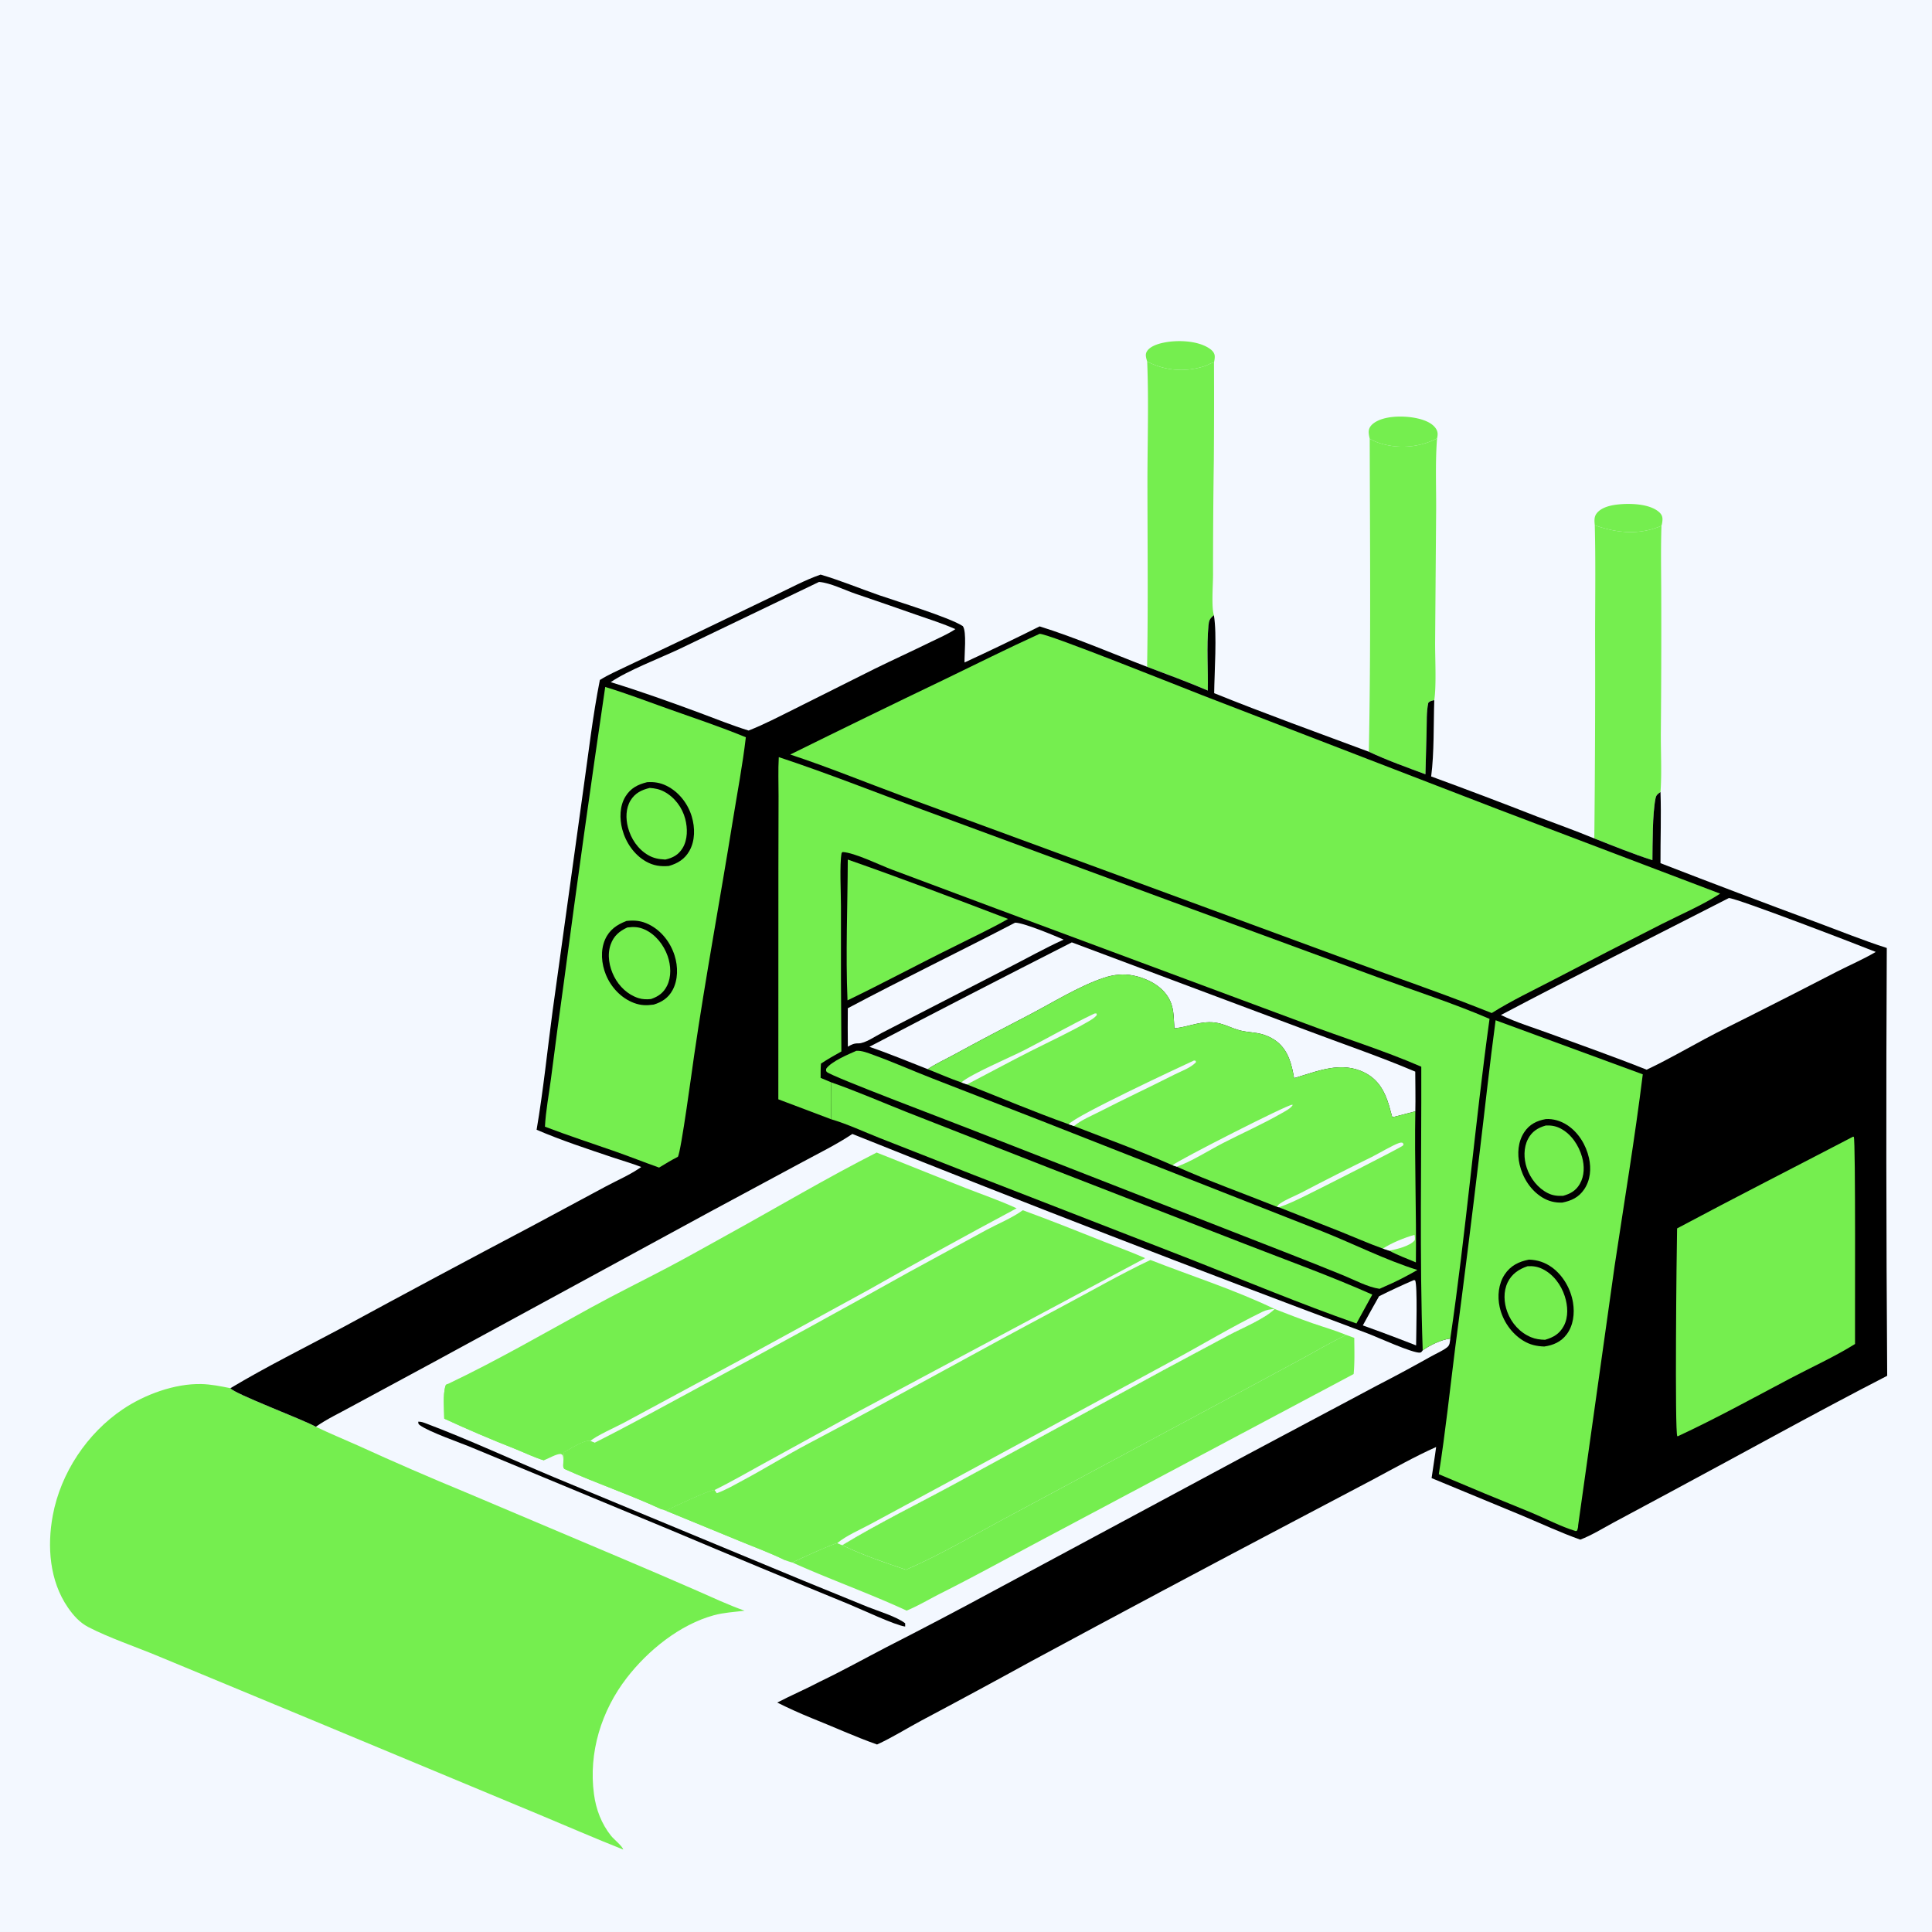 <svg xmlns="http://www.w3.org/2000/svg" width="1168" height="1168"><rect width="100%" height="100%" fill="#808080" stroke="none"/><path fill="#F3F8FF" d="M0 0h1167.995v1167.995H0z"/><path fill="#75EE4F" d="M964.132 317.561c-.224-2.569-.534-5.038 1.152-7.217 3.097-3.997 9.477-5.094 14.234-5.492 7.013-.587 18.032-.135 23.511 4.753 1.207 1.077 1.966 2.333 2.026 3.985.048 1.32-.22 3.022-.607 4.288-13.385 5.697-26.875 4.454-40.316-.317M693.533 218.544c-.522-1.778-1.271-3.849-.418-5.64 1.577-3.308 6.496-4.89 9.759-5.618 8.296-1.85 20.584-1.542 27.9 3.133 1.58 1.009 3.143 2.339 3.522 4.27.247 1.266-.085 3.112-.374 4.352-2.011.515-4.013 1.788-6.05 2.427-11.551 3.629-23.617 2.696-34.339-2.924M828.072 265.245c-.348-1.588-.812-3.631-.496-5.253.377-1.938 1.67-3.294 3.236-4.385 6.126-4.27 17.22-4.308 24.344-3.019 4.436.803 10.427 2.573 12.987 6.62 1.255 1.984 1.111 3.641.643 5.845q-1.011.514-2.047.978-1.037.465-2.094.878-1.058.412-2.134.772-1.077.36-2.17.666-1.094.307-2.2.558-1.108.252-2.225.449-1.118.196-2.245.338-1.126.141-2.259.228-1.131.085-2.266.115t-2.27.002q-1.135-.026-2.267-.108t-2.259-.221q-1.127-.138-2.246-.332t-2.226-.443-2.202-.55q-1.093-.304-2.171-.661a30.4 30.4 0 0 1-5.433-2.477"/><path d="M252.836 859.486c1.666-.073 3.123.456 4.661 1.037 25.88 9.763 52.015 21.921 77.684 32.644l150.445 62.402 38.868 15.863c6.38 2.581 17.508 5.852 22.728 9.944l.002 1.968c-6.04-.764-26.29-10.34-33.758-13.41Q459.49 947.82 405.75 925.134l-119.686-49.664c-7.428-3.154-26.603-9.715-32.227-13.874-1.094-.81-.823-.863-1-2.111"/><path fill="#75EE4F" d="M693.533 218.544c10.722 5.62 22.788 6.553 34.339 2.924 2.037-.64 4.039-1.912 6.05-2.427q.129 29.673-.097 59.346-.498 34.62-.471 69.247c-.003 5.783-1.059 19.503.505 24.293-2.508 2.057-2.986 3.13-3.28 6.307-1.18 12.744-.137 26.378-.408 39.236-12.046-5.154-24.421-9.727-36.685-14.338.654-37.22.22-74.404.206-111.624-.01-24.274.83-48.716-.159-72.964M868.786 265.053c-1.141 14.255-.484 29.03-.564 43.35l-.605 78.767c-.12 10.147.863 26.623-.518 36.11-1.593.42-2.585.384-3.638 1.689-1.15 5.52-.853 11.634-1.012 17.273l-.692 25.851c-11.353-4.225-23.283-8.477-34.223-13.627 1.274-62.998.685-126.206.538-189.22a30.4 30.4 0 0 0 5.433 2.476q1.078.357 2.171.66 1.094.302 2.202.551t2.226.443 2.246.332 2.259.22 2.267.11q1.135.027 2.27-.003t2.266-.115q1.133-.087 2.259-.228 1.127-.142 2.245-.338 1.117-.197 2.225-.45 1.106-.25 2.2-.557 1.093-.306 2.17-.666t2.134-.772 2.094-.878q1.036-.464 2.047-.978M964.132 317.561c13.441 4.771 26.931 6.014 40.316.317-.5 14.561-.134 29.226-.127 43.801q.104 40.254-.242 80.505c-.117 12.099.635 24.611-.217 36.65-1.865 1.288-2.598 1.773-3.053 4.127-1.831 9.463-1.69 26.924-1.833 37.067-11.854-3.783-23.538-8.595-35.124-13.128q.638-61.178.47-122.358c.012-22.31.373-44.68-.19-66.98M813.888 807.048l4.845 1.754c.045 7.28.31 14.625-.377 21.882l-183.488 97.605c-22.033 11.67-43.892 23.782-66.156 35-6.778 3.415-13.61 7.53-20.59 10.415-22.652-10.448-46.234-18.813-69.014-29.05 3.526-1.99 24.252-11.224 27.055-11.745l2.986 1.213c12.159 5.959 25.729 10.544 38.559 14.88 21.869-9.534 42.637-21.938 63.68-33.13l139.764-75.05 36.041-19.442c8.846-4.848 17.584-9.997 26.695-14.332"/><path fill="#75EE4F" d="M770.552 791.344c7.647 2.94 15.288 5.984 23.033 8.658 6.77 2.34 13.68 4.298 20.303 7.046-9.111 4.335-17.85 9.484-26.695 14.332l-36.041 19.443-139.764 75.048c-21.043 11.193-41.811 23.597-63.68 33.13-12.83-4.335-26.4-8.92-38.56-14.879 22.575-13.678 46.706-25.447 69.897-38.077l123.89-67.523 39.741-21.28c7.611-4.054 22.14-10.075 27.876-15.898M359.473 872.226c22.279-11.223 44.028-23.298 65.984-35.13q62.227-33.456 123.886-67.947l47.168-25.672c6.984-3.74 15.47-7.185 21.825-11.832 16.581 6.04 32.926 12.572 49.316 19.109 8.194 3.269 16.607 6.26 24.658 9.856L519.77 852.87l-57.99 31.84c-9.881 5.425-19.721 11.12-29.82 16.129-2.874-.116-25.562 10.51-29.322 12.502l-2.79-.938c-19.29-8.913-39.428-15.671-58.747-24.403-.838-1.205-.565-1.969-.543-3.39.295-2.161.324-4.383.444-6.563 3.54-1.901 12.192-7.752 15.908-6.847z"/><path fill="#75EE4F" d="M399.942 889.67c13.526-6.682 26.693-14.355 39.908-21.638l89.975-50.077 57.623-31.697c6.823-3.777 15.144-6.97 21.32-11.582l.87.32c-1.637 2.812-187.241 102.867-209.49 116.182.074 4.33 1.074 17.88-.3 21.226-19.29-8.913-39.428-15.671-58.747-24.403-.838-1.205-.565-1.969-.543-3.39.295-2.161.324-4.383.444-6.563 3.54-1.901 12.192-7.752 15.908-6.847l2.563 1.025q20.324 8.515 40.47 17.444M695.492 761.723c24.999 9.78 50.836 17.963 75.06 29.62-5.735 5.824-20.265 11.845-27.876 15.899l-39.74 21.28-123.891 67.523c-23.191 12.63-47.322 24.399-69.896 38.077l-2.986-1.213c-2.803.52-23.529 9.754-27.055 11.746-1.527-.332-3.074-.965-4.561-1.466-8.563-4.203-17.797-7.626-26.63-11.243l-45.28-18.604c3.761-1.991 26.45-12.618 29.324-12.502l1.314 1.913c5.44-1.93 10.791-5.101 15.89-7.825 13.376-7.146 26.282-15.185 39.689-22.254 51.307-27.053 101.839-55.557 153.088-82.73 17.794-9.434 35.355-19.601 53.55-28.22"/><path fill="#F3F8FF" d="M506.163 932.909c5.576-4.672 13.984-8.157 20.397-11.658l51.764-27.96 130.092-70.465c18.331-9.851 36.306-20.767 55.003-29.87 2.357-1.147 4.539-1.392 7.133-1.612-5.735 5.823-20.265 11.844-27.876 15.898l-39.74 21.28-123.891 67.523c-23.191 12.63-47.322 24.399-69.896 38.077z"/><path fill="#75EE4F" d="M474.988 920.559c9.322-4.655 60.418-34.104 64.3-34.446l.197.377c-2.674 2-5.441 3.073-8.343 4.646-2.686 1.455-5.122 3.35-7.803 4.82-1.949 1.067-4.09 1.775-6.068 2.796-14.377 7.418-29.6 15.21-43.074 24.143q.008 10.15.35 20.294c-8.563-4.203-17.797-7.626-26.63-11.243l-45.28-18.604c3.761-1.991 26.45-12.618 29.324-12.502l1.314 1.913c13.897 4.8 27.9 12.232 41.713 17.806M529.987 696.765l53.446 21.34c10.41 4.057 21.033 7.692 31.182 12.39q-45.038 24.062-89.454 49.258l-76.42 41.793-71.482 38.535c-4.393 2.377-17.454 8.2-20.349 11.12-3.716-.905-12.367 4.946-15.908 6.847-.12 2.18-.15 4.402-.444 6.563.006-1.469.16-3.11-.286-4.521-.234-.744-.633-.746-1.27-1.09-2.689-.104-7.439 2.804-10.227 3.846-5.841-1.789-11.75-4.653-17.442-6.941q-21.65-8.505-42.767-18.264c-.013-5.867-.941-14.219.757-19.785.283-.927.633-.818 1.447-1.185 29.527-14.03 58.129-30.619 86.793-46.329 15.022-8.233 30.412-15.809 45.578-23.771 12.428-6.525 24.757-13.546 37.057-20.323 29.88-16.462 59.39-34.005 89.789-49.483"/><path fill="#75EE4F" d="M328.292 859.146c.351-.131.704-.258 1.054-.393 8.497-3.279 16.493-9.49 24.55-13.856l149.616-81.945 47.113-25.845c3.084-1.653 5.97-3.749 9.065-5.314 1.634-.826 4.599-2.54 6.348-2.116-5.722 4.833-14.256 8.213-20.933 11.773q-14.67 7.87-29.195 16.005l-127.06 69.982q-20.234 10.944-40.335 22.125c-6.527 3.63-13.279 7.064-19.55 11.113-.262 7.396-.244 14.773-.19 22.17-5.841-1.788-11.75-4.652-17.442-6.94q-21.65-8.505-42.767-18.264c-.013-5.867-.941-14.219.757-19.785.283-.927.633-.818 1.447-1.185 19.518 6.259 38.111 15.818 57.522 22.475M376.76 1118.146c-17.162-6.77-34.038-14.167-51.068-21.25l-139.785-58.209-90.262-37.453c-13.073-5.454-30.036-11.216-42.272-17.596-5.22-2.723-9.024-7.025-12.32-11.797-11.113-16.095-12.642-36.976-9.127-55.757 4.793-25.605 20.693-49.52 42.285-64.083 13.236-8.927 31.414-15.646 47.537-15.265 5.96.14 11.722 1.347 17.548 2.497 2.127 3.305 44.39 19.123 51.663 23.324 8.33 4.028 16.916 7.538 25.362 11.313q32.665 14.925 65.87 28.605l90.983 38.486q23.966 10.11 47.797 20.53c9.632 4.205 19.272 8.775 29.185 12.273-6.204.794-12.514 1.087-18.57 2.745-20.611 5.638-39.816 21.218-52.677 37.865-15.368 19.893-23.197 45.162-19.819 70.302 1.243 9.253 4.532 17.967 10.413 25.277 1.648 2.048 6.713 6.046 7.258 8.193"/><path d="M496.089 347.376c11.827 3.466 23.546 8.33 35.216 12.4 11.329 3.95 42.395 13.327 50.761 18.732 2.478 3.277.854 17.451 1.055 21.997q22.877-10.564 45.42-21.823c21.561 6.744 43.721 16.332 64.945 24.45 12.264 4.611 24.64 9.184 36.685 14.338.27-12.858-.772-26.492.408-39.236.294-3.178.772-4.25 3.28-6.307 1.952 11.346.306 34.718.174 47.132 30.874 12.47 62.298 23.782 93.5 35.407 10.941 5.15 22.871 9.402 34.224 13.627l.692-25.85c.159-5.64-.138-11.754 1.012-17.274 1.053-1.305 2.045-1.269 3.638-1.69-.491 14.586-.009 31.889-1.88 46.126q32.25 11.8 64.229 24.32c11.45 4.36 23.097 8.473 34.404 13.175 11.586 4.533 23.27 9.345 35.124 13.128.142-10.143.002-27.604 1.833-37.067.455-2.354 1.188-2.839 3.053-4.128.497 14.32-.07 28.682-.007 43.007q46.728 18.11 93.726 35.503c14.323 5.307 28.549 11.09 43.085 15.766q-.662 129.313.25 258.629c-44.11 22.716-87.434 46.896-131.172 70.33L975.3 920.561c-6.398 3.447-13.135 7.648-19.925 10.228-11.909-4.187-23.564-9.688-35.231-14.556l-54.67-22.634c.87-6.274 1.945-12.531 2.748-18.812-13.087 5.864-25.44 12.86-38.07 19.61l-47.425 24.999q-79.983 42.106-159.524 85.04-32.804 18.043-65.881 35.58c-8.956 4.768-17.924 10.463-27.11 14.634-13.38-4.737-26.477-10.764-39.69-16.018q-10.493-4.279-20.633-9.34c8.419-4.4 17.203-8.102 25.605-12.557 13.591-6.505 26.818-13.854 40.186-20.81q33.67-17.171 66.906-35.172l151.757-81.536 78.53-41.792q16.4-8.461 32.486-17.502c2.968-1.67 6.923-3.312 9.522-5.418 1.75-1.418 1.552-3.143 1.906-5.249-5.312.536-12.392 4.005-16.684 7.095-.511.624-.74 1.265-1.6 1.377-4.241.545-26.553-9.68-31.753-11.613Q670.315 747.67 515.306 685.54c-9.594 6.418-20.237 11.594-30.388 17.093L429.22 732.61l-166.777 90.718-50.19 27.108c-7.023 3.884-14.764 7.49-21.294 12.121-7.274-4.2-49.536-20.019-51.663-23.324 21.802-13.048 44.866-24.448 67.282-36.433q57.419-31.184 115.21-61.665l44.073-23.669c7.186-3.863 15.167-7.251 21.798-11.947-5.555-2.196-11.42-3.827-17.084-5.734-15.39-5.183-31.258-10.37-46.166-16.786 4.07-23.9 6.486-48.06 9.705-72.08l18.58-133.963c3.128-21.898 5.632-44.18 9.958-65.87 5.343-3.355 11.37-5.922 17.048-8.67l36.813-17.498 52.11-25.07c8.951-4.252 18.112-9.24 27.466-12.472"/><path fill="#F3F8FF" d="m854.71 773.892.8.109c1.567 2.77.607 33.69.606 39.372q-10.61-4.153-21.29-8.122l-10.915-3.967q4.822-8.861 9.81-17.631 10.364-5.163 20.989-9.76M613.691 557.808c5.04-.031 23.797 7.82 29.328 10.238-11.468 5.249-22.64 11.514-33.88 17.259l-76.18 39.218c-3.59 1.822-10.004 6.322-14.015 6.255-2.703-.045-4.022.653-6.377 1.996q-.137-11.623-.02-23.245c33.434-17.767 67.571-34.22 101.144-51.721"/><path fill="#75EE4F" d="M512.53 519.657c32.46 11.356 64.781 23.623 96.908 35.895-10.372 5.93-21.426 11.035-32.088 16.443-21.784 10.696-43.118 22.233-64.985 32.775-1.177-28.207.055-56.869.165-85.113"/><path fill="#F3F8FF" d="m647.978 569.713 140.876 52.762c22.265 8.434 44.823 16.06 66.746 25.375.027 7.99.228 16.017.048 24.001q-6.945 1.874-13.93 3.593-.951-3.558-1.979-7.095c-2.466-8.354-6.332-15.497-14.394-19.698-14.35-7.478-28.803-1.02-42.993 3.145-1.429-8.128-3.327-16.308-10.052-21.82-2.428-1.99-5.265-3.437-8.242-4.418-4.654-1.535-9.604-1.392-14.307-2.581-4.927-1.244-9.436-3.89-14.496-4.683q-2.096-.33-4.22-.32c-6.861.041-13.458 2.873-20.28 3.61l-.775.078c-.549-6.973-.027-13.051-4.033-19.237-4.477-6.913-12.87-11.079-20.79-12.675-6.034-1.217-11.972-.537-17.76 1.375-15.138 5-31.91 15.55-46.346 23.01-14.858 7.679-29.559 15.403-44.226 23.434-5.272 2.887-10.985 5.416-15.951 8.8-11.713-4.563-23.404-9.475-35.297-13.523q61.017-31.923 122.401-63.133"/><path fill="#75EE4F" d="M502.39 654.286c15.417 5.36 30.527 11.972 45.702 17.995l86.679 33.962 117.981 45.862c25.61 9.96 51.773 19.385 76.884 30.543l-9.592 17.465c-33.648-11.788-66.756-25.625-99.93-38.685l-131.157-50.99-57.155-22.442c-9.647-3.808-19.422-8.436-29.35-11.355.073-7.45.248-14.91-.061-22.355M517.71 635.267c3.375-.226 7.214 1.381 10.354 2.515 11.786 4.258 23.33 9.386 35.005 13.955l66.55 25.886 169.964 66.882c18.742 7.477 38.258 17.32 57.317 23.261-6.524 3.74-13.133 7.205-20.068 10.124l-2.807 1.268c-7.146-1.008-15.019-5.317-21.78-8.073q-15.553-6.356-31.205-12.464l-194.65-76.047c-9.734-3.874-84.218-31.935-86.58-34.552-.605-.672-.375-1.067-.337-1.896 3.04-4.421 13.333-8.685 18.237-10.859"/><path fill="#F3F8FF" d="M495.151 351.805c6.9.562 15.357 4.88 21.95 7.118q18.554 6.298 37.036 12.798c7.842 2.74 15.854 5.231 23.44 8.624-4.515 3.04-9.848 5.275-14.74 7.68-11.359 5.59-22.887 10.826-34.25 16.401l-48.42 24.243c-9.092 4.503-18.147 9.278-27.6 12.982-10.076-3.075-20.007-7.174-29.9-10.82-17.735-6.536-35.376-12.89-53.46-18.43 10.329-7.086 29.383-14.32 41.434-20.004zM1045.185 542.921c4.43-.11 80.055 28.998 88.806 32.569-7.403 4.405-15.646 7.915-23.338 11.856q-25.866 13.379-51.876 26.474c-9.362 4.72-18.813 9.321-28.056 14.272-11.741 6.289-23.182 12.924-35.247 18.598-19.528-7.777-39.4-14.773-59.131-22.016-9.595-3.522-19.79-6.59-28.956-11.047 45.688-24.117 91.828-47.154 137.798-70.706"/><path fill="#75EE4F" d="m1120.315 687.168.418.127c1.153 2.266.633 113.445.734 125.23-12.411 7.756-26.358 14.036-39.338 20.895-22.434 11.856-44.718 24.14-67.729 34.85l-.388-.03c-1.571-2.355-.457-111.184-.118-125.595 35.26-18.845 70.974-36.973 106.42-55.477M365.89 415.31c12.758 3.843 25.25 8.682 37.807 13.126 15.77 5.581 31.724 10.929 47.206 17.27-1.963 16.888-5.201 33.701-7.902 50.49-7.613 47.32-16.441 94.473-23.363 141.901-1.019 6.982-7.971 58.78-9.84 61.263-3.888 1.934-7.606 4.299-11.345 6.51-8.855-3.143-17.582-6.617-26.45-9.73-14.176-4.976-28.521-9.626-42.553-14.99.477-9.523 2.386-19.335 3.618-28.805q3.828-29.893 7.988-59.742 11.778-88.736 24.834-177.293"/><path d="M391.175 472.884c4.286-.274 7.91.259 11.795 2.176 7.387 3.648 12.899 10.745 15.24 18.573 2.006 6.705 2.087 14.603-1.455 20.823-2.823 4.958-7.058 7.549-12.413 9.07-5.054.42-9.306-.168-13.781-2.692-7.211-4.068-12.303-11.587-14.379-19.513-1.686-6.438-1.624-14.013 1.965-19.825 3.125-5.059 7.478-7.234 13.028-8.612"/><path fill="#75EE4F" d="M392.78 476.354c3.143.196 5.937.751 8.745 2.249 6.308 3.367 10.92 9.566 12.73 16.44 1.49 5.658 1.54 12.548-1.597 17.687-2.513 4.116-5.854 5.872-10.42 6.916l-.35-.023c-3.742-.21-6.766-.756-10.047-2.66-6.212-3.6-10.435-9.948-12.22-16.823-1.372-5.282-1.337-11.412 1.56-16.201 2.707-4.476 6.68-6.401 11.6-7.585"/><path d="M378.776 556.766c4.942-.556 9-.133 13.514 2.105 7.562 3.75 13.026 10.852 15.549 18.81 2.115 6.672 2.153 14.659-1.242 20.91-2.54 4.675-6.412 7.22-11.381 8.737-4.315.612-7.79.572-11.965-.996-7.7-2.892-13.846-9.46-16.93-17.004-2.713-6.634-3.444-14.703-.501-21.369 2.61-5.913 7.151-8.956 12.956-11.193"/><path fill="#75EE4F" d="M379.236 560.708c3.905-.474 6.879-.405 10.522 1.242 6.578 2.974 11.537 9.33 13.88 16.049 1.959 5.616 2.344 12.499-.367 17.944-2.138 4.291-5.242 6.493-9.678 8.026-2.616.284-5.086.24-7.62-.563-6.442-2.038-11.642-7.032-14.676-12.985-2.984-5.853-4.362-13.1-2.111-19.436 1.83-5.15 5.216-8.032 10.05-10.277M560.874 646.369c4.966-3.384 10.68-5.913 15.951-8.8 14.667-8.031 29.368-15.755 44.226-23.434 14.435-7.46 31.208-18.01 46.346-23.01 5.788-1.912 11.726-2.592 17.76-1.375 7.92 1.596 16.313 5.762 20.79 12.675 4.006 6.186 3.484 12.264 4.033 19.237l.776-.079c6.82-.736 13.418-3.568 20.28-3.609q2.123-.01 4.22.32c5.059.792 9.568 3.439 14.495 4.683 4.703 1.189 9.653 1.046 14.307 2.581 2.977.981 5.814 2.427 8.242 4.418 6.725 5.512 8.623 13.692 10.052 21.82 14.19-4.166 28.643-10.623 42.993-3.145 8.062 4.201 11.928 11.344 14.394 19.698q1.028 3.537 1.98 7.095 6.984-1.719 13.929-3.593c-.55 30.45.706 60.919.336 91.341-5.237-2.268-11.096-4.324-16.072-7.074l-3.887-1.27c-8.652-3.102-17.152-6.873-25.69-10.293l-37.226-14.697-1.08-.26c-20.166-8.053-40.872-15.46-60.687-24.301l-2.495-.839c-19.457-8.594-39.754-15.997-59.592-23.695l-3.192-1.102c-20.661-7.358-41.074-16.01-61.484-24.059l-3.43-1.215c-6.83-2.372-13.555-5.333-20.275-8.018"/><path fill="#F3F8FF" d="M836.025 754.849c5.165-3.419 13.126-6.649 19.113-8.304.26 1.206.338 2.034.157 3.256-3.04 3.623-10.86 5.394-15.383 6.317zM708.847 704.458c3.964-3.359 69.424-36.652 72.234-36.558.162.005.32.048.48.073-1.218 2.169-4.645 3.828-6.76 5.048-11.46 6.605-23.86 12.054-35.636 18.132-7.921 4.09-19.922 11.642-27.823 14.144zM772.029 729.599c.435-.694.747-1.247 1.429-1.734 3.816-2.724 9.188-4.703 13.373-6.892q21.076-11.033 42.437-21.505c4.21-2.099 12.693-7.185 16.615-8.488.778-.26 1.06-.217 1.788-.222l.854.752c-.116.338-.125.733-.347 1.013-.93 1.174-51.4 26.65-58.06 29.908-5.522 2.701-11.15 5.541-17.01 7.427zM646.063 679.661c4.737-5.443 64.742-33.422 75.77-38.538l.998.17.227.834c-3.16 3.467-8.94 5.427-13.069 7.521-14.933 7.573-30.098 14.637-44.986 22.291-5.25 2.699-11.164 5.063-15.748 8.824zM581.15 654.387c6.006-5.172 29.68-15.209 38.052-19.484 13.977-7.137 27.69-15.114 41.853-21.871.952-.454.63-.311 1.828-.332l.229.902c-1.328 1.755-3.29 2.873-5.17 3.963-11.241 6.52-23.308 12.05-34.913 17.921-12.902 6.53-25.609 13.458-38.45 20.116z"/><path fill="#75EE4F" d="m904.182 616.804 88.968 32.688c-4.805 38.743-11.242 77.297-17.035 115.904l-22.039 156.767c.033 1.154-.269 2.054-.607 3.149l-.798.343c-9.089-2.757-18.08-7.533-26.876-11.193q-28.084-11.361-55.96-23.221c4.032-25.415 6.704-51.051 9.93-76.574q7.75-58.889 14.755-117.871c3.223-26.671 6.065-53.367 9.662-79.992"/><path d="M934.601 676.53c4.515-.215 8.856 1.093 12.65 3.516 6.903 4.407 11.592 12.072 13.36 19.984 1.454 6.5.908 13.418-2.92 19.036-3.278 4.813-7.672 6.867-13.225 7.96-4.413.155-8.292-.799-12.081-3.112-7.017-4.282-11.845-11.9-13.686-19.833-1.528-6.584-1.018-13.871 2.793-19.619 3.186-4.806 7.584-6.937 13.11-7.933"/><path fill="#75EE4F" d="M934.5 680.435c3.271-.151 6.084.29 9.017 1.836 6.48 3.415 10.978 10.26 12.921 17.204 1.498 5.355 1.51 11.351-1.351 16.275-2.388 4.11-5.708 5.973-10.162 7.2-3.267.134-6.135-.129-9.107-1.604-6.068-3.012-10.666-8.92-12.8-15.28-1.867-5.555-2.02-12.203.746-17.498 2.368-4.532 5.95-6.77 10.736-8.133"/><path d="M924.332 761.51c5.09.154 9.628 1.618 13.778 4.598 6.86 4.927 11.528 13.159 12.87 21.452 1.05 6.497.21 13.76-3.842 19.142-3.423 4.547-8.092 6.567-13.58 7.344-4.69-.195-8.553-1.02-12.64-3.511-7.235-4.409-12.484-12.14-14.295-20.377-1.44-6.547-.737-13.892 2.988-19.59 3.532-5.401 8.598-7.866 14.721-9.058"/><path fill="#75EE4F" d="M923.45 765.509c3.199-.217 6.02.204 8.928 1.596 6.636 3.173 11.398 9.62 13.612 16.518 1.85 5.761 2.33 12.596-.648 18.079-2.574 4.744-6.252 6.825-11.277 8.283-3.036-.096-5.73-.415-8.557-1.596-6.67-2.787-11.781-8.517-14.26-15.258-2.09-5.677-2.466-12.305.216-17.858 2.473-5.118 6.748-7.98 11.987-9.764M470.82 457.722c29.008 9.6 57.585 20.929 86.246 31.534l150.76 55.608 124.635 45.792c22.617 8.298 45.927 15.766 68.05 25.3-8.909 64.285-14.269 129.106-23.724 193.301-5.312.536-12.392 4.005-16.684 7.095-1.97-57.029-.691-114.4-.864-171.47-22.938-9.98-47.171-17.414-70.571-26.274l-186.451-69.333-62.972-23.543c-7.586-2.832-22.506-10.23-29.844-10.642l-.607.573c-1.306 6.92-.367 24.332-.395 32.254q-.11 43.878.251 87.755c-4.218 2.317-8.32 4.693-12.342 7.338-.225 2.876-.2 5.744-.201 8.627l6.284 2.649c.309 7.446.134 14.905.061 22.355l-31.909-12.048.041-140.168.097-43.105c.008-7.816-.321-15.801.14-23.598M628.494 383.184c4.627-.375 87.306 32.87 98.506 37.186l178.79 68.948 134.163 50.947c-10.93 7.052-23.63 12.44-35.246 18.332q-32.643 16.518-65.056 33.487c-12.63 6.58-25.761 12.775-37.81 20.362l-8.546-3.377c-24.492-9.642-49.42-18.15-74.12-27.23l-153.807-56.591-119.887-44.05c-22.502-8.335-44.948-17.531-67.727-25.042q46.514-22.985 93.295-45.419c19.11-9.21 38.132-18.786 57.445-27.553"/></svg>